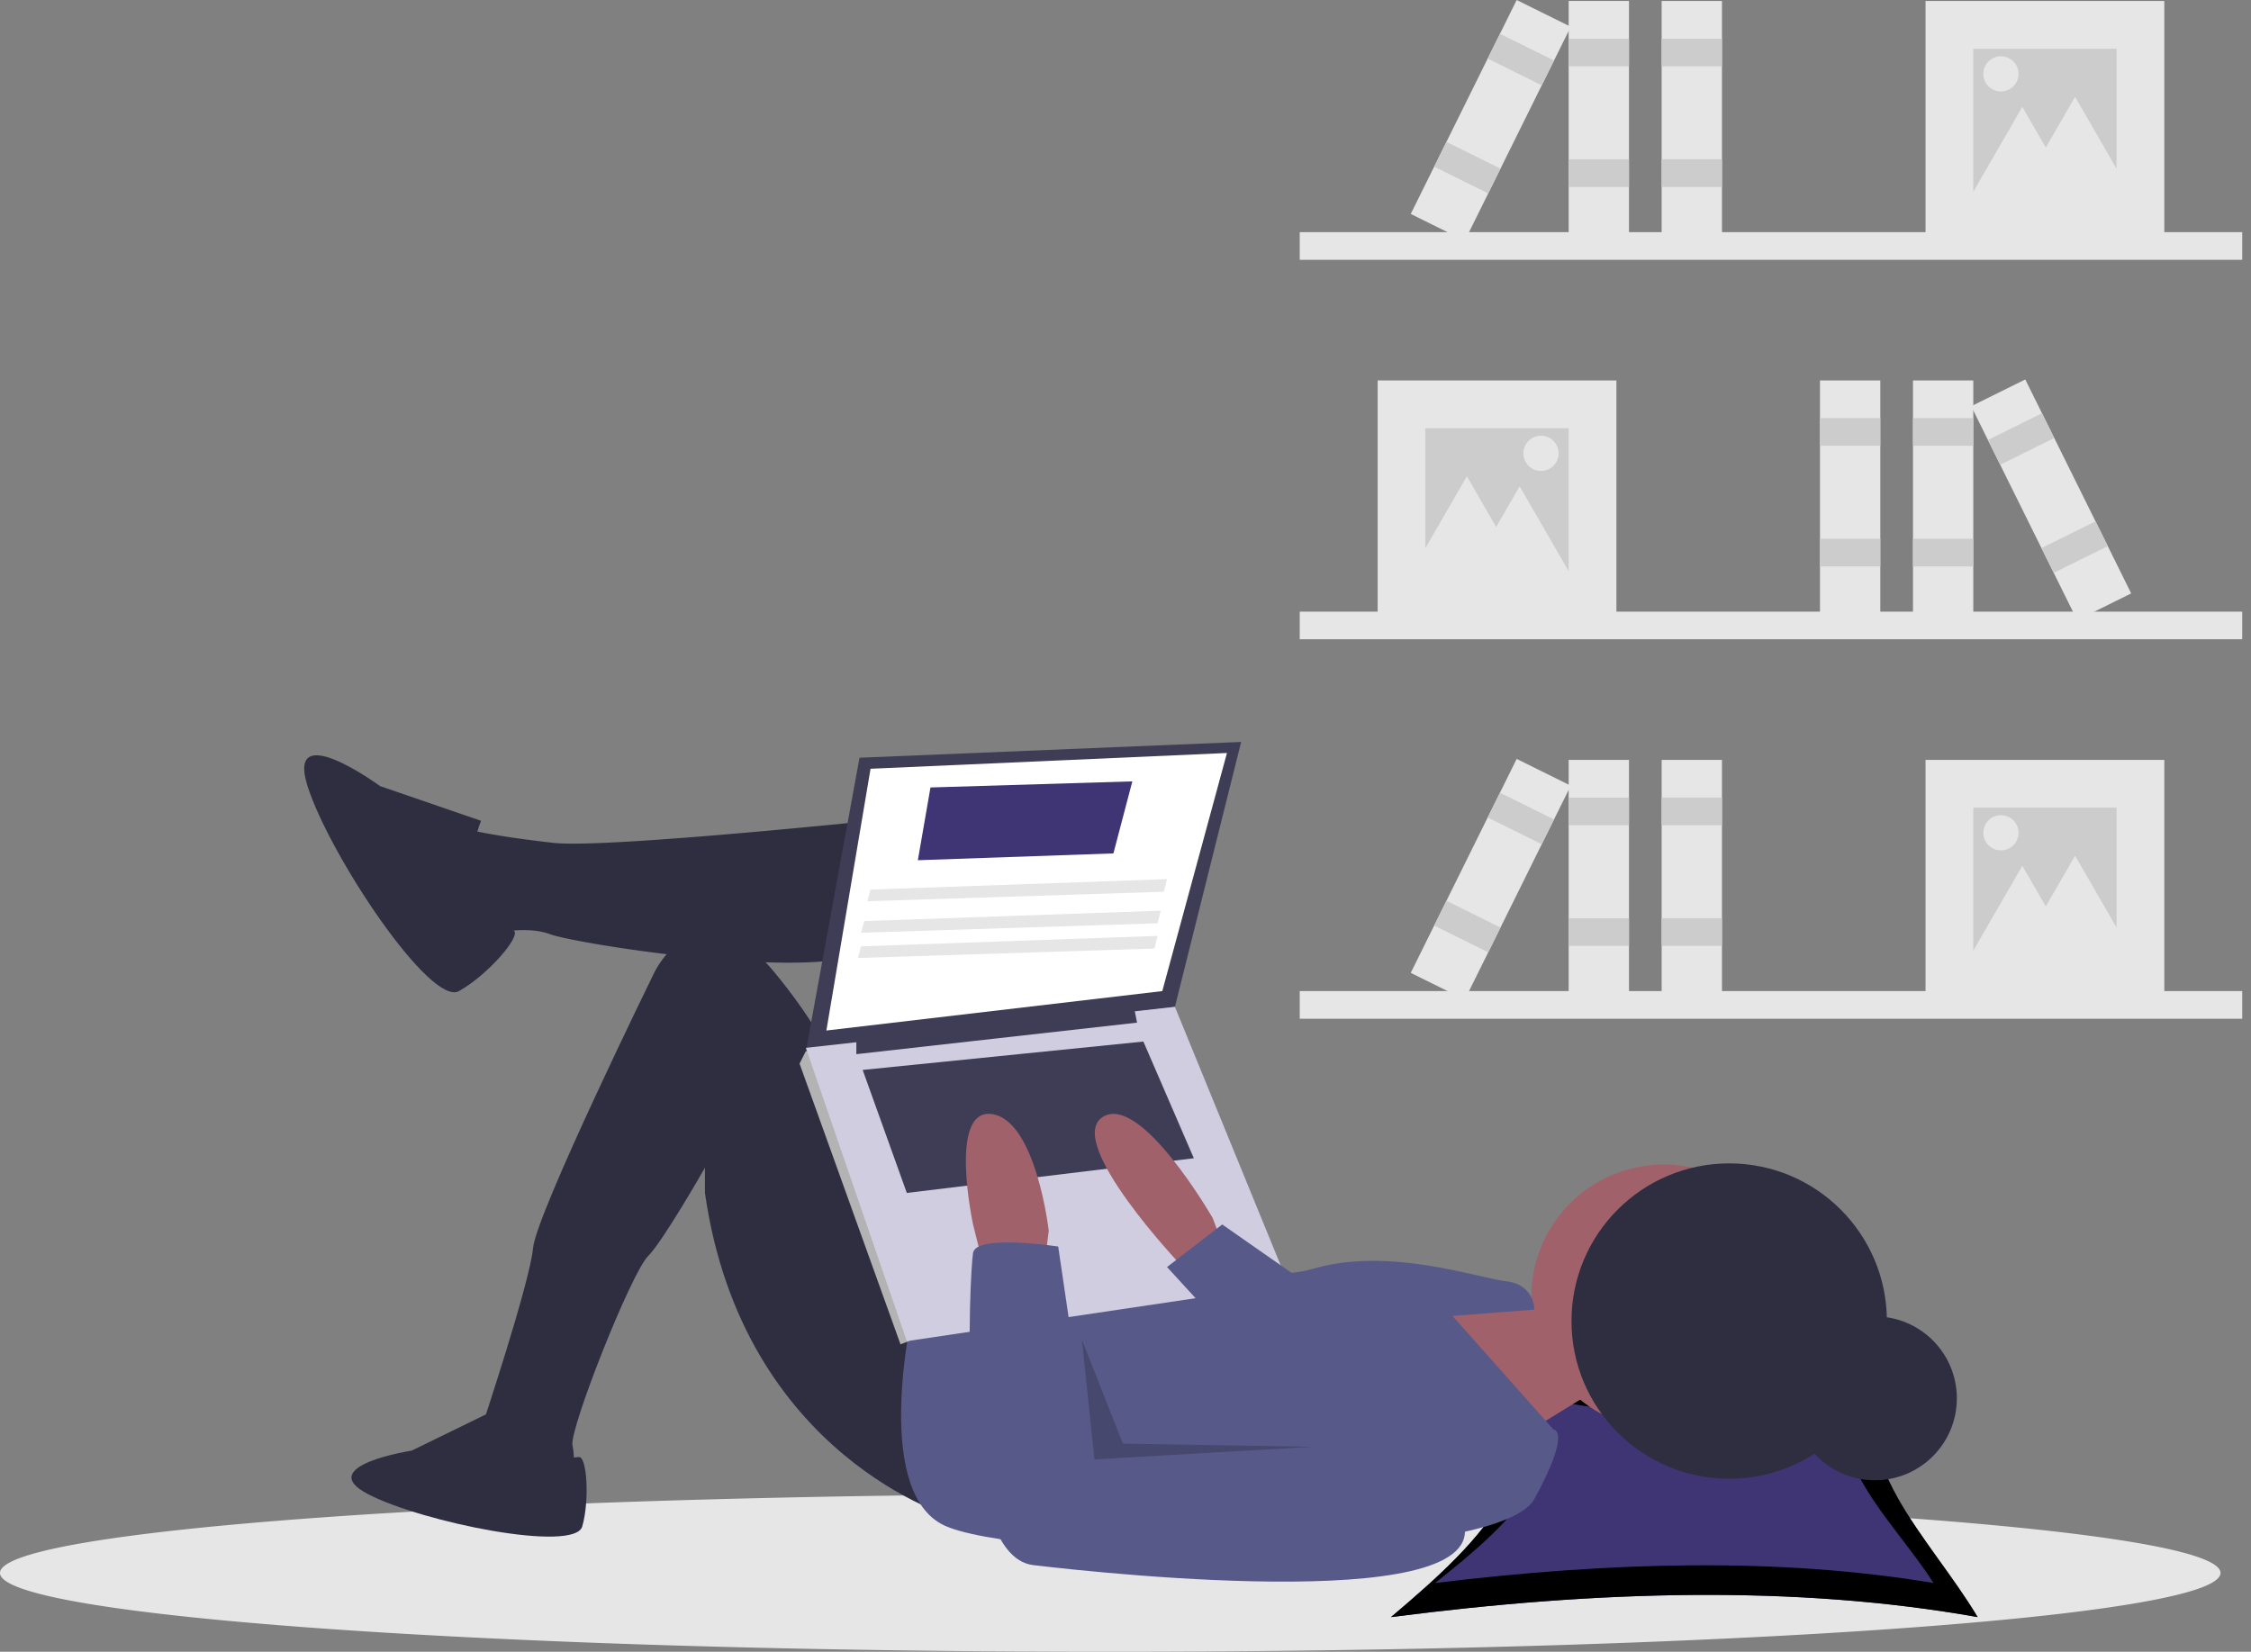 <svg xmlns="http://www.w3.org/2000/svg" xmlns:xlink="http://www.w3.org/1999/xlink" width="233" height="171" fill="none" xmlns:v="https://vecta.io/nano"><rect width="100%" height="100%" fill="#808080" stroke="none"/><style><![CDATA[.B{fill:#e6e6e6}.C{fill:#ccc}.D{fill:#3f3474}.E{fill:#2f2e41}]]></style><g clip-path="url(#A)"><g class="B"><path d="M232.091 63.319h-97.556v2.862h97.556v-2.862z"/><path d="M167.314 39.385H142.6v24.714h24.714V39.385z"/></g><path d="M162.371 44.328h-14.829v14.829h14.829V44.328z" class="C"/><path d="M204.255 39.385h-6.243v24.714h6.243V39.385z" class="B"/><g class="C"><path d="M204.255 43.287h-6.243v2.862h6.243v-2.862zm0 12.488h-6.243v2.862h6.243v-2.862z"/></g><path d="M194.63 39.385h-6.244v24.714h6.244V39.385z" class="B"/><g class="C"><path d="M194.63 43.287h-6.244v2.862h6.244v-2.862zm0 12.488h-6.244v2.862h6.244v-2.862z"/></g><path d="M209.635 39.283l-5.596 2.77 10.966 22.149 5.595-2.77-10.965-22.148z" class="B"/><g class="C"><path d="M211.366 42.78l-5.595 2.77 1.27 2.565 5.595-2.77-1.27-2.565zm5.541 11.191l-5.595 2.77 1.269 2.565 5.596-2.77-1.27-2.565z"/></g><g class="B"><path d="M151.835 49.305l6.288 10.892h-12.576l6.288-10.892z"/><path d="M157.298 50.346l6.289 10.892H151.01l6.288-10.892zm2.211-1.595a1.821 1.821 0 1 0 0-3.642 1.821 1.821 0 1 0 0 3.642zm-24.974-21.853h97.557v-2.862h-97.557v2.862z"/><path d="M199.312 24.817h24.715V.102h-24.715v24.714z"/></g><path d="M204.255 19.874h14.829V5.045h-14.829v14.829z" class="C"/><path d="M162.371 24.817h6.244V.102h-6.244v24.714z" class="B"/><g class="C"><path d="M162.371 6.866h6.244V4.005h-6.244v2.862zm0 12.487h6.244v-2.862h-6.244v2.862z"/></g><path d="M171.997 24.817h6.243V.102h-6.243v24.714z" class="B"/><g class="C"><path d="M171.997 6.866h6.243V4.005h-6.243v2.862zm0 12.487h6.243v-2.862h-6.243v2.862z"/></g><path d="M146.026 22.149l5.595 2.77L162.587 2.77 156.991 0l-10.965 22.149z" class="B"/><g class="C"><path d="M153.99 6.062l5.596 2.77 1.269-2.565-5.595-2.77-1.27 2.565zm-5.54 11.191l5.595 2.77 1.27-2.565-5.595-2.77-1.27 2.565z"/></g><g class="B"><path d="M214.791 10.023l-6.288 10.892h12.577l-3.145-5.446-3.144-5.446z"/><path d="M209.328 11.063l-6.288 10.892h12.577l-6.289-10.892zm-2.211-1.595a1.821 1.821 0 0 0 0-3.642 1.821 1.821 0 0 0 0 3.642zm-72.582 95.995h97.557v-2.862h-97.557v2.862z"/><path d="M199.312 103.382h24.715V78.668h-24.715v24.714z"/></g><path d="M204.255 98.439h14.829V83.611h-14.829v14.829z" class="C"/><path d="M162.371 103.382h6.244V78.668h-6.244v24.714z" class="B"/><g class="C"><path d="M162.371 85.432h6.244V82.57h-6.244v2.862zm0 12.487h6.244v-2.862h-6.244v2.862z"/></g><path d="M171.997 103.382h6.243V78.668h-6.243v24.714z" class="B"/><g class="C"><path d="M171.997 85.432h6.243V82.57h-6.243v2.862zm0 12.487h6.243v-2.862h-6.243v2.862z"/></g><path d="M146.026 100.714l5.595 2.77 10.966-22.148-5.596-2.77-10.965 22.148z" class="B"/><g class="C"><path d="M153.99 84.627l5.596 2.77 1.269-2.565-5.595-2.77-1.27 2.564zm-5.54 11.191l5.595 2.77 1.27-2.565-5.595-2.77-1.27 2.564z"/></g><g class="B"><path d="M214.791 88.588l-6.288 10.892h12.577l-6.289-10.892z"/><path d="M209.328 89.628l-6.288 10.892h12.577l-6.289-10.892zm-2.211-1.595a1.821 1.821 0 1 0 0-3.642 1.821 1.821 0 1 0 0 3.642zM114.922 171c63.469 0 114.921-3.654 114.921-8.162s-51.452-8.162-114.921-8.162S0 158.33 0 162.838 51.452 171 114.922 171z"/></g><use xlink:href="#B" class="D"/><use xlink:href="#B" opacity=".2" fill="#000"/><path d="M200.134 163.88c-15.918-2.662-33.325-2.22-51.585 0 8.323-6.602 15.505-13.204 7.183-19.806 16.234 3.147 18.507 2.829 36.566 0-4.189 6.602 3.647 13.204 7.836 19.806z" class="D"/><path d="M194.071 153.243c4.684 0 8.481-3.797 8.481-8.482s-3.797-8.481-8.481-8.481-8.482 3.797-8.482 8.481 3.797 8.482 8.482 8.482z" class="E"/><g fill="#a0616a"><path d="M155.569 134.924l5.876.979 2.939 8.489-8.489 5.224-9.794-14.692h9.468z"/><path d="M172.219 147.983c7.573 0 13.713-6.139 13.713-13.712s-6.14-13.713-13.713-13.713-13.712 6.14-13.712 13.713 6.139 13.712 13.712 13.712z"/></g><g class="E"><path d="M96.476 84.319s-33.301 3.591-39.178 2.938-8.489-1.306-8.489-1.306-3.918 5.224-1.959 7.509a14.13 14.13 0 0 0 3.918 3.265s3.591-.98 6.203 0 29.057 5.224 33.628 1.306 5.877-13.712 5.877-13.712z"/><path d="M98.761 157.124s-21.874-6.203-25.792-33.627v-2.612s-4.328 7.593-5.877 9.141c-1.796 1.796-8.162 17.957-7.836 19.589s0 2.286 0 2.286l-9.468-.98v-2.938s5.06-15.181 5.387-18.773 12.57-28.567 12.57-28.567 4.571-9.468 12.406 0 8.489 15.998 8.489 15.998l10.121 19.589v20.894zM49.789 84.972l-10.447-3.591s-9.794-7.183-7.509 0 12.733 22.853 15.671 21.222 6.472-5.684 5.685-6.27-6.011-4.83-3.399-11.36z"/><path d="M51.051 146.056l-8.434 4.118s-10.199 1.569-4.511 4.511 21.378 6.081 22.163 3.335.473-7.303-.352-7.182-6.513.709-8.866-4.782z"/></g><path d="M94.517 135.577s-4.244 18.283 2.938 22.2 57.461 4.571 61.379-2.611 1.959-7.183 1.959-7.183l-10.448-11.753 8.489-.653s0-2.612-2.939-2.939-12.08-3.591-19.915-1.306-12.406-4.57-12.406-4.57l-29.057 8.815z" fill="#575a89"/><path d="M88.967 78.442l-5.55 30.363 38.199-4.571 6.856-27.424-39.505 1.632z" fill="#3f3d56"/><path d="M90.109 79.585l-4.571 27.098 34.771-4.081 6.693-24.649-36.893 1.632z" fill="#fff"/><path d="M84.722 109.132l-1.306-.327-.653 1.306 10.448 29.057.983-.375.323-1.91-9.794-27.751z" fill="#b3b3b3"/><path d="M83.416 108.478l10.448 30.363 39.504-5.876-11.753-28.731-38.199 4.244z" fill="#d0cde1"/><g fill="#3f3d56"><path d="M88.64 107.499v1.633l29.057-3.265-.327-1.633-28.73 3.265zm.653 3.265l4.571 12.733 29.71-3.591-5.224-12.08-29.057 2.938z"/></g><g fill="#a0616a"><path d="M126.512 128.721l-.98-2.612s-7.509-13.06-11.427-10.448 8.163 15.345 8.163 15.345h3.917l.327-2.285zm-24.813 1.959l-.979-3.918s-2.612-12.08 1.959-11.427 5.876 12.08 5.876 12.08l-.326 2.612-6.53.653z"/></g><g fill="#575a89"><path d="M109.535 129.047s-8.489-1.306-8.815.653-1.959 31.342 6.203 32.321 48.646 5.224 44.402-4.897-10.774-8.815-10.774-8.815l-27.751 2.939-3.265-22.201zm25.629 3.755l-8.652-6.04-5.714 4.407 7.183 7.836 7.183-6.203z"/></g><path opacity=".2" d="M111.984 138.678l1.305 12.407 22.528-1.306-19.589-.327-4.244-10.774z" fill="#000"/><path d="M178.988 153.086c9.016 0 16.324-7.308 16.324-16.324s-7.308-16.324-16.324-16.324-16.324 7.309-16.324 16.324 7.309 16.324 16.324 16.324z" class="E"/><path d="M95.007 89.053l20.242-.705 1.959-7.457-20.895.631-1.306 7.531z" class="D"/><g class="B"><path d="M89.783 93.298l30.689-.98.326-1.306-30.689 1.081-.326 1.205zm-.653 3.264l30.689-.98.327-1.306-30.69 1.081-.326 1.205zm-.327 2.612l30.689-.979.327-1.306-30.69 1.08-.326 1.205z"/></g></g><defs><clipPath id="A"><path fill="#fff" d="M0 0h232.091v171H0z"/></clipPath><path id="B" d="M204.704 167.409c-18.739-3.336-39.23-2.781-60.725 0 9.797-8.271 18.252-16.542 8.455-24.813 19.111 3.942 21.787 3.543 43.046 0-4.931 8.271 4.294 16.542 9.224 24.813z"/></defs></svg>